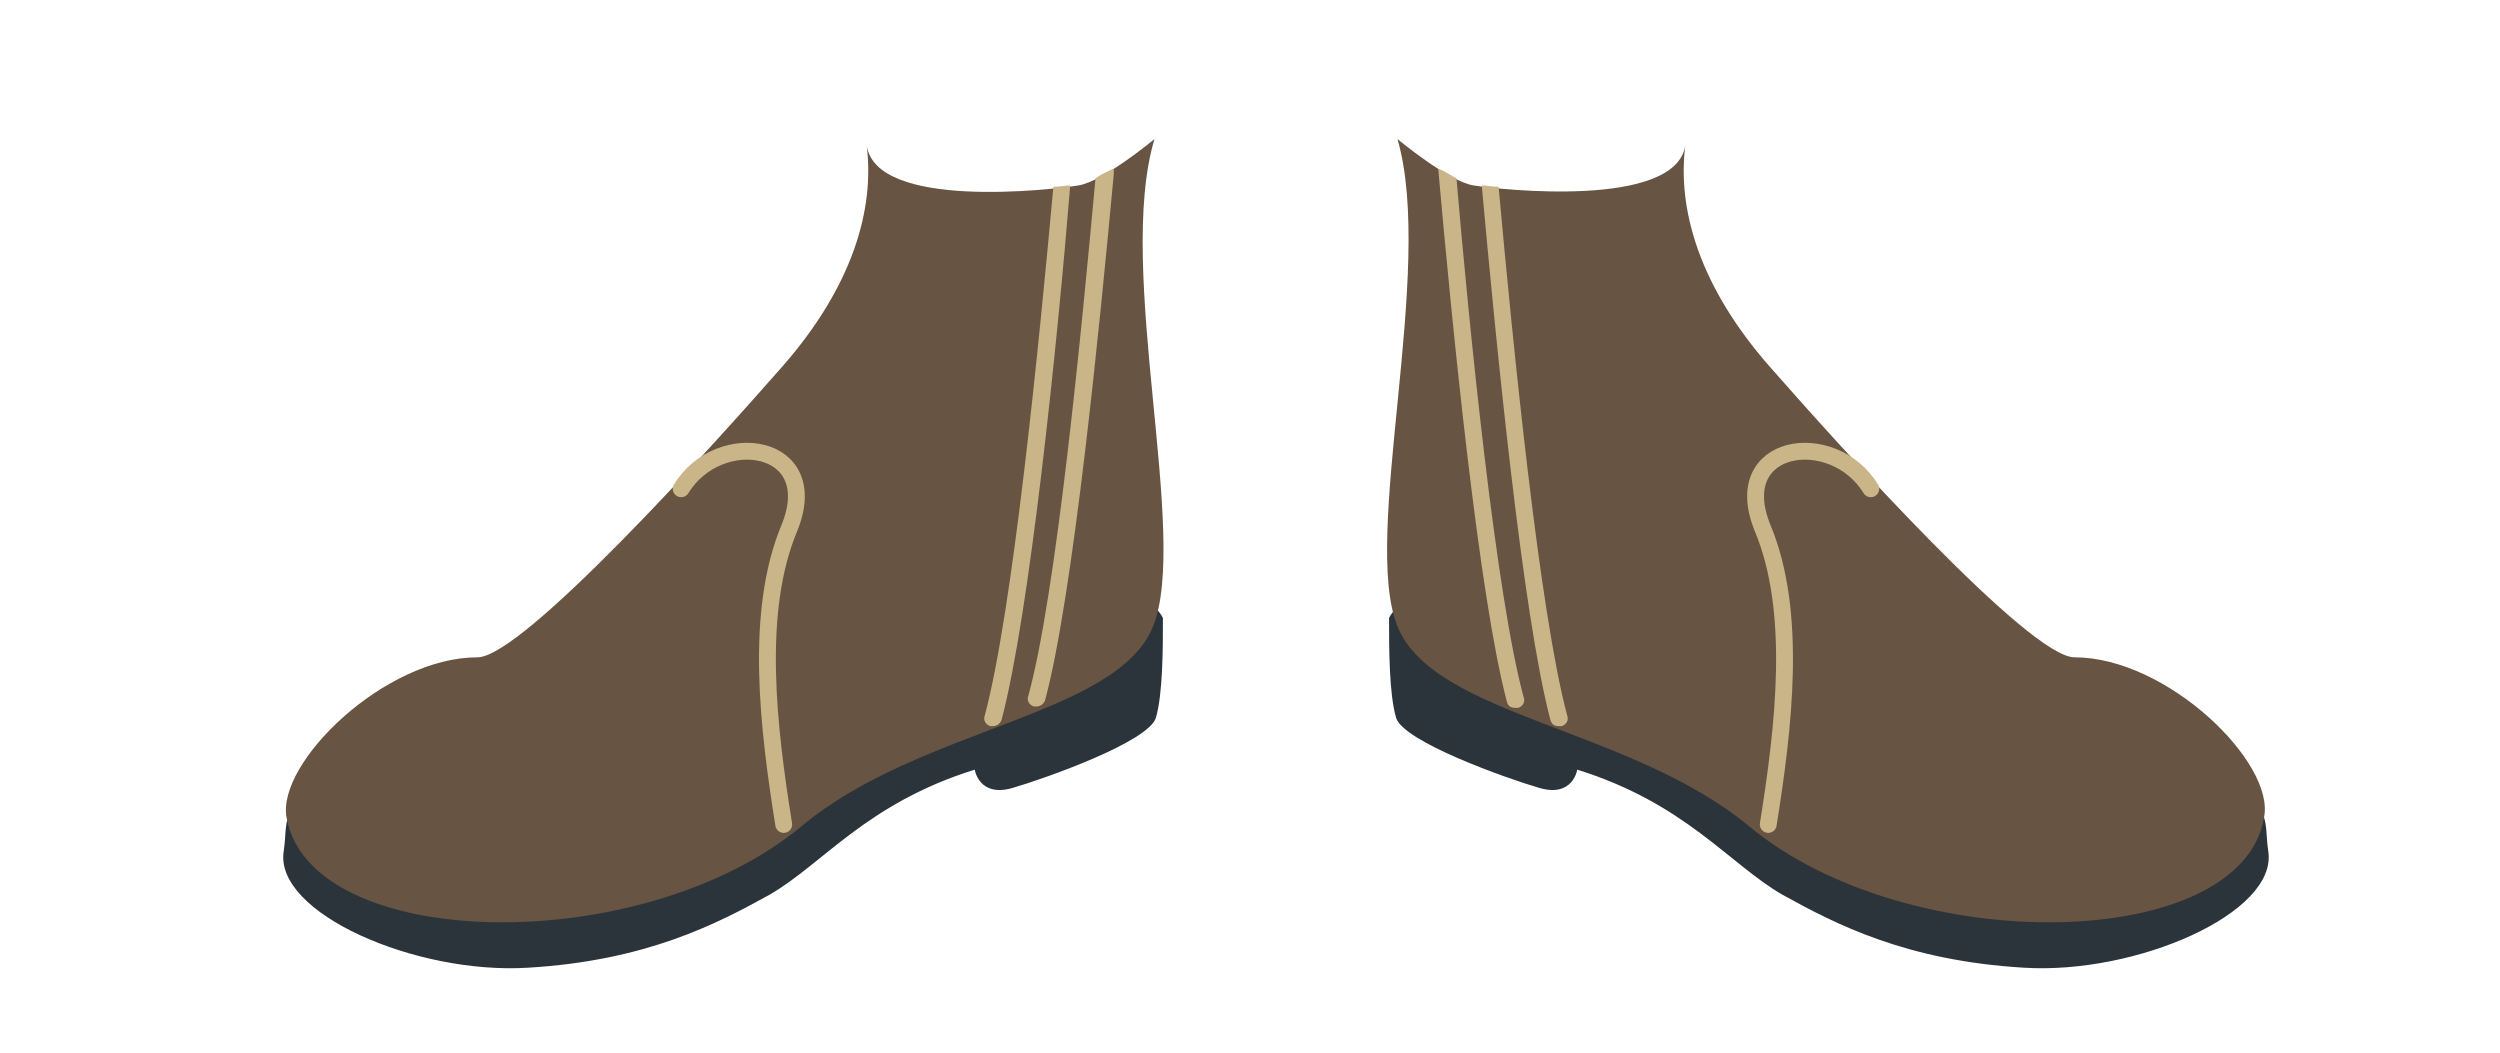 <?xml version="1.0" encoding="utf-8"?>
<!-- Generator: Adobe Illustrator 19.2.1, SVG Export Plug-In . SVG Version: 6.00 Build 0)  -->
<svg version="1.1" id="Layer_1" xmlns="http://www.w3.org/2000/svg" xmlns:xlink="http://www.w3.org/1999/xlink" x="0px" y="0px"
	 viewBox="0 0 178 75" style="enable-background:new 0 0 178 75;" xml:space="preserve">
<style type="text/css">
	.st0{fill:#2C343B;}
	.st1{fill:#685443;}
	.st2{fill:none;stroke:#C9B587;stroke-width:1.2;stroke-linecap:round;stroke-linejoin:round;stroke-miterlimit:22.926;}
	.st3{fill:#C9B587;}
</style>
<g>
	<g>
		<path class="st0" d="M98.9,44c0,2.1,0,5.4,0.5,7.1c0.5,1.7,7.8,4.3,10.2,5c2.4,0.7,2.7-1.3,2.7-1.3c7.7,2.4,10.8,6.7,14.6,8.9
			c3.8,2.1,8.8,4.7,17.2,5.2c8,0.5,18.1-3.9,17.4-8.3c-0.2-1.3,0-2-0.6-3.1c0,0.2,0.2,0.7-0.1,0.7c-7.4,1.5-22.8,3.9-30-3.9
			c-7.7-8.3-24.2-4.6-26.8-11c-0.2-0.4-4.2,0.2-4.3-0.3C99.4,43.3,99.1,43.6,98.9,44z"/>
		<path class="st1" d="M147.7,46.8c-3.2,0-16.7-15-21.7-20.7s-6.6-11.2-6-15.8c-0.6,4.6-13.3,3.2-15.1,2.9c-1.8-0.3-5.4-3.3-5.4-3.3
			c2.7,9.3-2.6,28.3,0,34.7s16.5,7.2,25,14.2c11.4,9.5,35.1,9,36.7-0.6C162,54.3,154.3,46.8,147.7,46.8z"/>
		<path class="st2" d="M125.9,58.7c1.1-6.9,2.1-15.1-0.4-21.1c-2.5-6.1,5-7.2,7.7-2.8"/>
		<g>
			<path class="st3" d="M103.7,12.7c-0.4-0.2-0.8-0.5-1.3-0.7c1,11.3,2.9,30.5,4.9,38c0.1,0.3,0.3,0.4,0.6,0.4c0.1,0,0.1,0,0.2,0
				c0.3-0.1,0.5-0.4,0.4-0.7C106.5,42.4,104.6,23.2,103.7,12.7z"/>
			<path class="st3" d="M106.7,13.3c-0.5,0-0.9-0.1-1.2-0.1c1,11,2.9,30.6,4.9,38.1c0.1,0.3,0.3,0.4,0.6,0.4c0.1,0,0.1,0,0.2,0
				c0.3-0.1,0.5-0.4,0.4-0.7C109.6,43.6,107.7,24.3,106.7,13.3z"/>
		</g>
	</g>
	<g>
		<path class="st0" d="M82.8,44c0,2.1,0,5.4-0.5,7.1c-0.5,1.7-7.8,4.3-10.2,5c-2.4,0.7-2.7-1.3-2.7-1.3c-7.7,2.4-10.8,6.7-14.6,8.9
			c-3.8,2.1-8.8,4.7-17.2,5.2c-8,0.5-18.1-3.9-17.4-8.3c0.2-1.3,0-2,0.6-3.1c0,0.2-0.2,0.7,0.1,0.7c7.4,1.5,22.8,3.9,30-3.9
			c7.7-8.3,24.2-4.6,26.8-11c0.2-0.4,4.2,0.2,4.3-0.3C82.3,43.3,82.6,43.6,82.8,44z"/>
		<path class="st1" d="M82.2,9.9c0,0-3.6,3-5.4,3.3S62.3,15,61.7,10.3c0.6,4.6-1,10.1-6,15.8S37.2,46.8,34,46.8
			c-6.6,0-14.3,7.5-13.6,11.4c1.7,9.6,25.3,10.1,36.7,0.6c8.4-7,22.4-7.8,25-14.2C84.7,38.1,79.4,19.2,82.2,9.9z"/>
		<path class="st2" d="M55.8,58.7c-1.1-6.9-2.1-15.1,0.4-21.1c2.5-6.1-5-7.2-7.7-2.8"/>
		<g>
			<path class="st3" d="M76.2,13.2c-0.3,0-0.7,0.1-1.2,0.1c-1,11-2.9,30.3-4.9,37.7c-0.1,0.3,0.1,0.6,0.4,0.7c0.1,0,0.1,0,0.2,0
				c0.3,0,0.5-0.2,0.6-0.4C73.3,43.8,75.3,24.3,76.2,13.2L76.2,13.2z"/>
			<path class="st3" d="M78,12.7c-1,10.9-2.8,29.7-4.8,36.9c-0.1,0.3,0.1,0.6,0.4,0.7c0.1,0,0.1,0,0.2,0c0.3,0,0.5-0.2,0.6-0.4
				c2-7.4,3.9-26.7,4.9-37.5c0-0.1,0-0.3,0-0.4C78.9,12.2,78.4,12.4,78,12.7z"/>
		</g>
	</g>
</g>
</svg>

